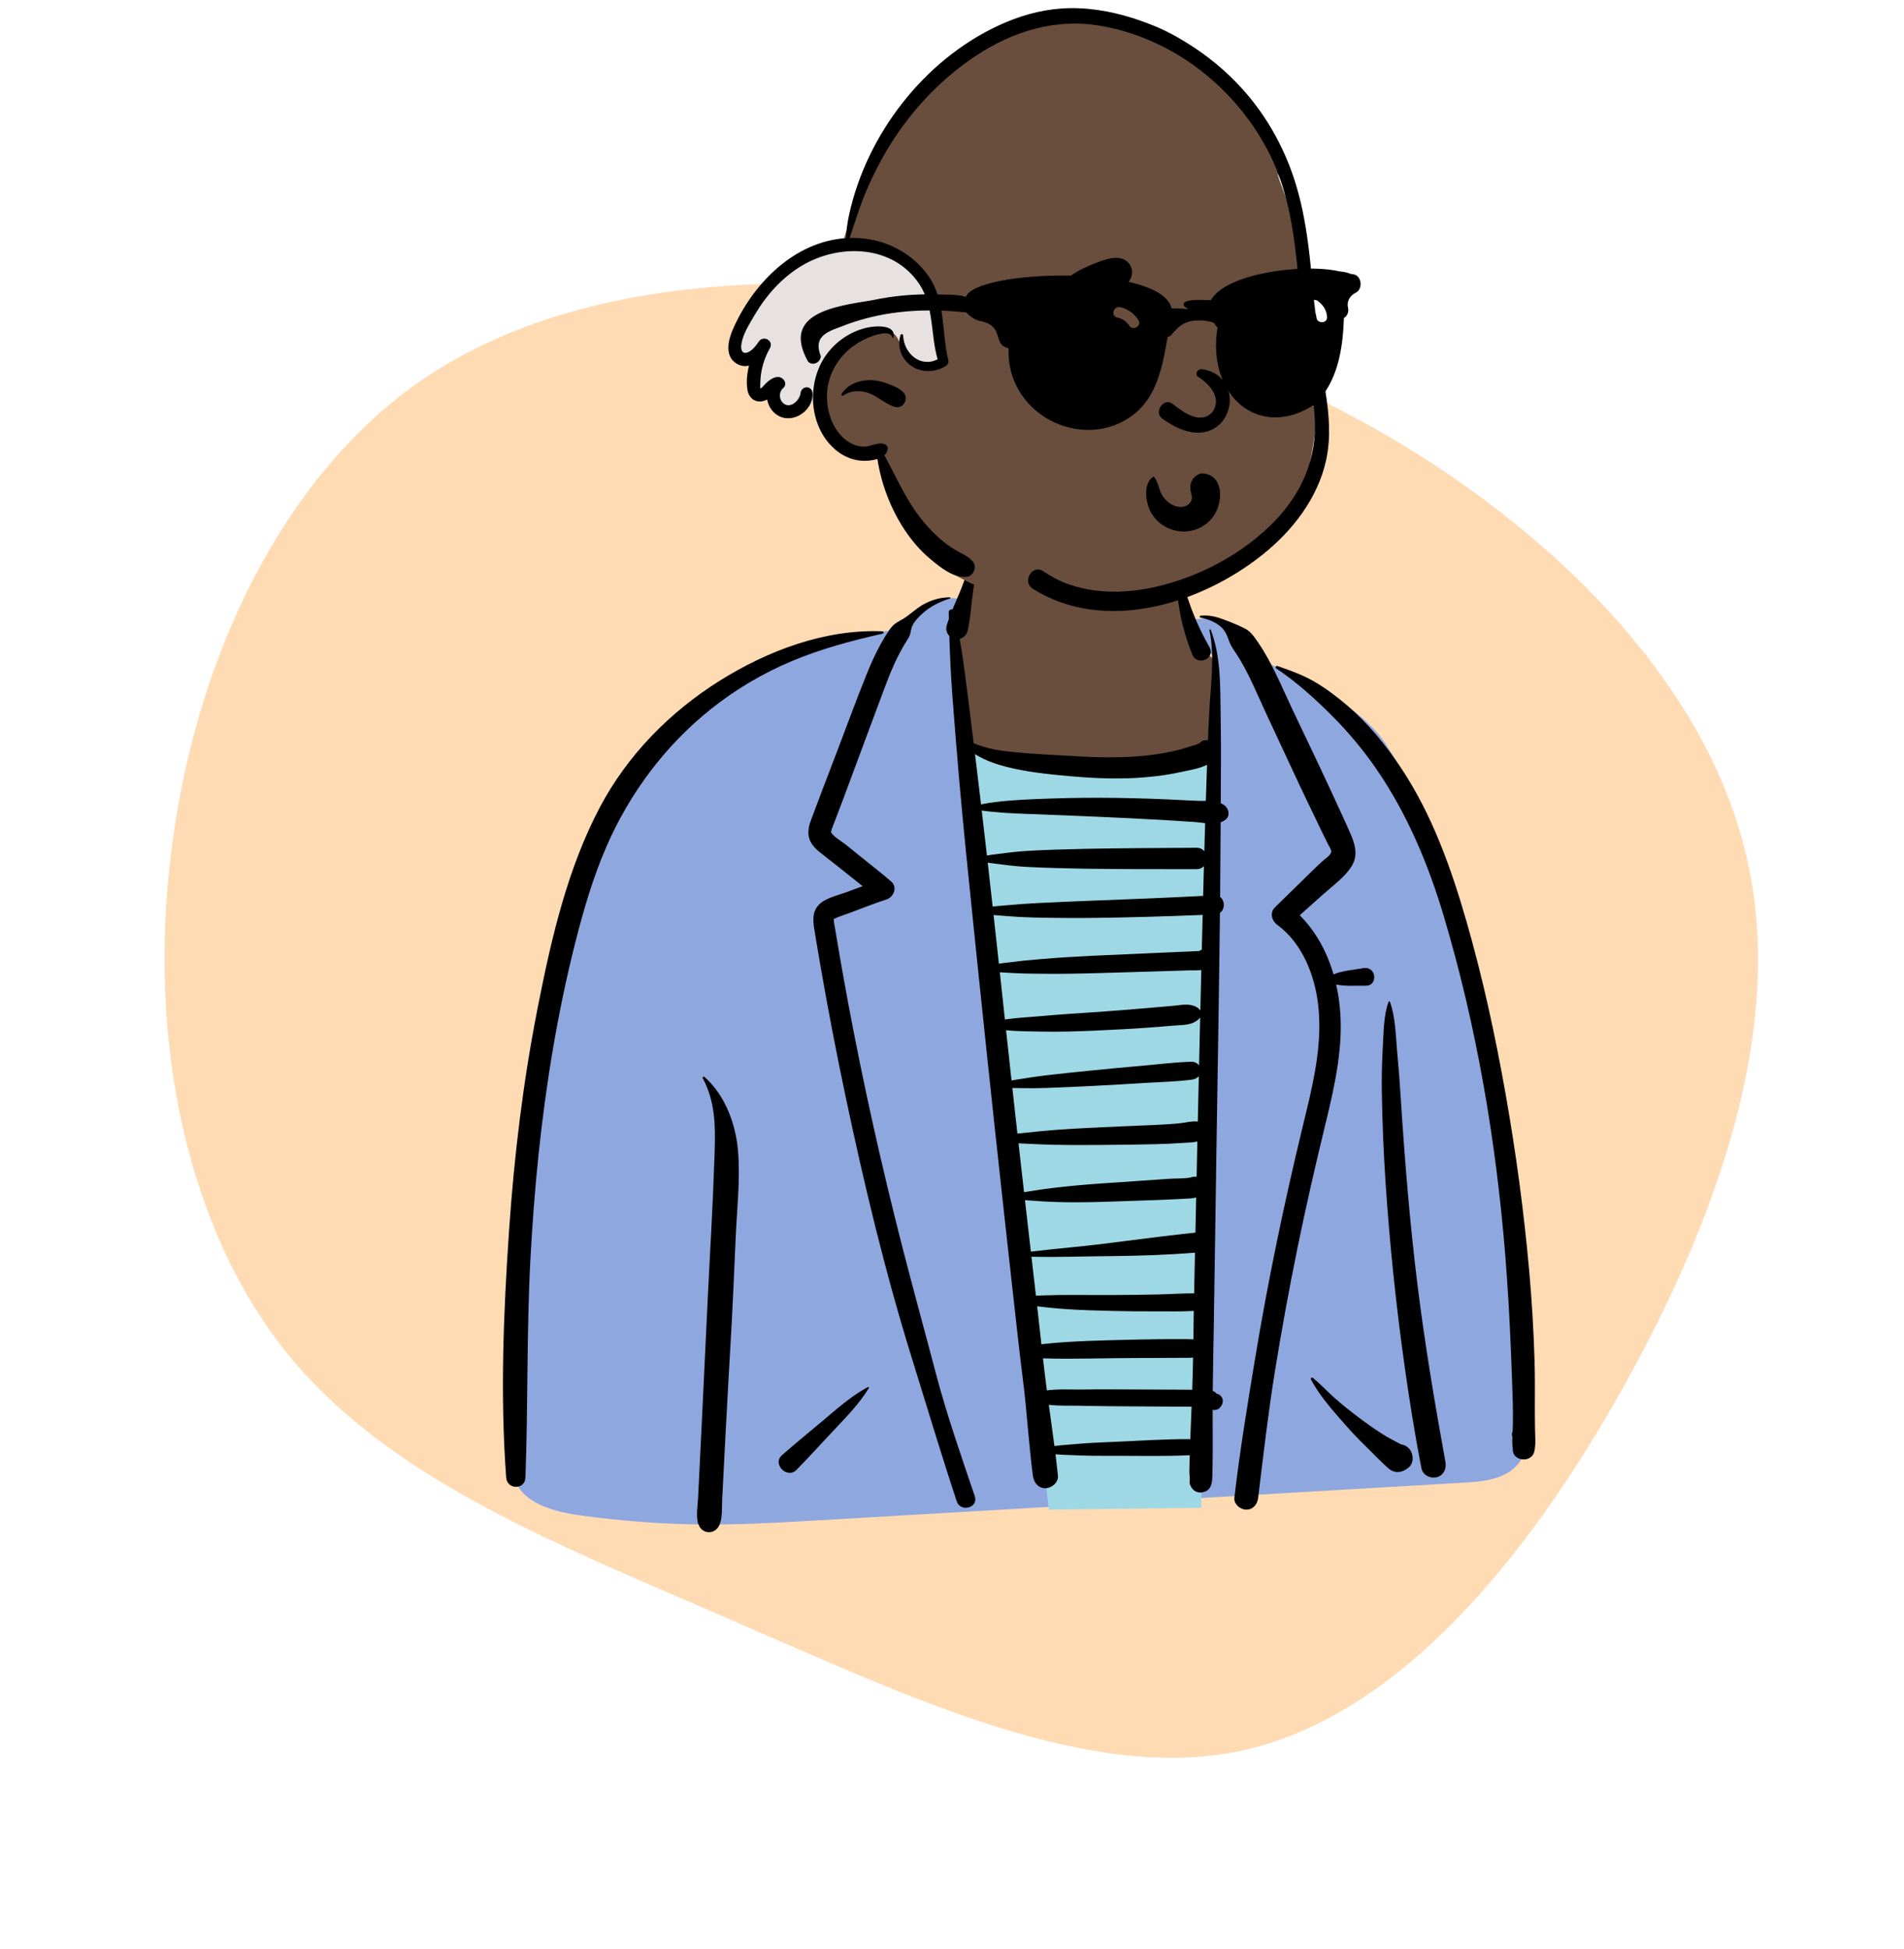 <svg width="634" height="649" viewBox="0 0 634 649" fill="none" xmlns="http://www.w3.org/2000/svg">
<path d="M475.184 153.212C524.952 185.228 570.283 232.462 582.012 287.302C594.058 342.144 572.502 404.592 540.486 461.97C508.468 519.346 465.674 571.018 414.32 582.747C362.966 594.159 302.736 564.995 244.724 539.952C186.713 514.592 130.604 493.352 96.051 451.192C61.815 409.03 49.135 345.63 57.06 283.498C64.668 221.05 92.881 159.869 139.48 127.218C186.396 94.567 251.698 90.446 311.294 97.103C371.208 103.76 425.414 121.195 475.184 153.212Z" fill="#FFDBB4"/>
<path fill-rule="evenodd" clip-rule="evenodd" d="M323.579 193.44L318.114 206.962L321.125 249.821L323.365 250.171C347.028 253.842 363.107 255.696 371.603 255.734L371.866 255.734C380.422 255.734 390.674 253.822 402.622 249.996L403.167 249.821L404.546 217.729H401.293L395.409 203.923L395.414 203.919C395.479 204.029 395.547 204.136 395.617 204.24C398.07 207.872 399.492 204.939 405.255 206.223C412.155 207.761 415.219 214.741 421.294 219.957C424.114 222.379 430.034 223.521 432.867 225.186L435.843 226.936C445.168 232.441 455.885 239.127 461.512 247.838C468.109 258.049 472.656 267.74 476.855 279.1C485.906 303.584 492.188 328.57 496.676 354.265C501.226 380.307 503.96 406.672 506.049 433.017C507.016 445.226 507.836 457.444 508.517 469.672L508.685 472.729C509.042 479.382 508.731 485.892 502.687 489.989C498.357 492.923 492.61 493.37 487.529 493.672L487.253 493.688C449.69 495.893 412.126 498.081 374.563 500.275L318.218 503.572C308.843 504.122 299.468 504.667 290.092 505.21L267.207 506.533C256.422 507.147 245.623 507.678 234.823 507.616C221.235 507.536 207.704 506.532 194.241 504.719L193.054 504.557C184.584 503.387 172.303 500.426 170.781 490.259C170.563 488.8 171.847 487.888 172.925 488.097C172.57 486.443 172.35 484.785 172.139 483.346C171.237 477.194 170.67 471.004 170.39 464.793C169.828 452.366 170.301 439.881 171.543 427.508C173.596 407.039 176.475 386.604 179.449 366.242L180.112 361.718C183.275 340.144 187.042 318.606 192.937 297.591C198.382 278.179 206.876 257.983 218.564 245.708C230.253 233.433 246.917 222.768 264.041 216.235C265.524 215.669 294.987 209.213 296.972 210.153L297.328 209.874C303.202 205.232 311.582 197.079 320.21 199.647L320.23 199.615C320.433 199.24 321.23 196.735 322.331 193.44H323.579Z" fill="#8FA7DF"/>
<path fill-rule="evenodd" clip-rule="evenodd" d="M329.81 175.444C336.946 166.389 344.468 163.511 355.583 164.185C363.121 163.916 370.639 165.874 377.021 170.199C382.869 173.258 388.055 177.468 391.757 182.887C394.923 187.52 392.517 198.969 395.409 203.923C395.381 204.462 395.366 204.953 395.366 205.397C395.366 209.684 398.347 214.468 404.309 219.748L404.545 219.957V251.108C394.523 254.192 382.114 255.734 367.318 255.734C352.744 255.734 337.585 253.285 321.841 248.387L321.125 248.162L318.114 214.307L321.125 204.939L321.124 197.092L322.288 193.582C324.348 187.411 327.502 178.373 329.81 175.444Z" fill="#694D3D"/>
<path fill-rule="evenodd" clip-rule="evenodd" d="M321.125 248.163C338.767 253.304 353.61 255.875 365.654 255.875C377.698 255.875 390.202 253.304 403.166 248.163L400.012 502.05L349.236 502.671L321.125 248.163Z" fill="#9FD8E5"/>
<path fill-rule="evenodd" clip-rule="evenodd" d="M234.01 359.018C233.815 358.651 234.269 358.322 234.57 358.586C241.41 364.593 244.991 374.241 245.742 383.159C246.537 392.615 245.409 402.406 244.978 411.859C244.498 422.388 244.067 432.921 243.482 443.445C242.887 454.122 242.247 464.796 241.698 475.476L240.463 499.5C240.331 502.06 240.616 505.209 239.634 507.598C238.113 511.302 233.593 510.729 232.644 507.633L232.614 507.531L232.527 507.598C231.689 504.808 232.317 501.494 232.459 498.61L233.753 472.362C234.667 453.809 235.482 435.256 236.464 416.707L236.798 410.524C237.257 402.201 237.609 393.898 237.892 385.577L237.984 382.803C238.252 374.449 238.039 366.561 234.01 359.018ZM399.822 205.001C403.633 204.639 406.511 205.904 409.97 207.236C411.477 207.816 412.904 208.486 414.35 209.18C416.16 210.049 417.324 211.584 418.439 213.208L419.035 214.083C423.676 220.889 426.799 228.741 430.322 236.151C434.443 244.819 438.605 253.468 442.638 262.177L444.628 266.468C445.623 268.614 446.615 270.76 447.593 272.914L449.281 276.662C450.978 280.463 452.498 284.485 450.081 288.406C447.832 292.053 443.847 294.875 440.691 297.694C438.058 300.046 435.425 302.398 432.791 304.75C438.236 310.207 441.891 317.077 444.039 324.446C447.092 323.173 450.818 322.929 453.974 322.378C458.392 321.607 458.933 328.301 454.764 328.22C451.684 328.159 448.071 328.474 444.912 327.825C445.461 330.246 445.86 332.704 446.113 335.169C447.441 348.086 444.54 361.079 441.515 373.578L441.266 374.604C437.98 388.132 434.865 401.695 432.078 415.335C429.285 429.004 426.773 442.731 424.543 456.503C422.273 470.521 420.666 484.617 418.94 498.709C418.679 500.842 417.338 502.67 414.983 502.67C413.021 502.67 410.779 500.838 411.025 498.709C412.806 483.363 415.333 468.097 417.843 452.856C422.166 426.608 427.607 400.588 433.866 374.74L434.96 370.238C437.776 358.564 440.331 346.534 438.918 334.492C437.768 324.686 433.671 314.231 425.575 308.14L425.328 307.957C423.437 306.569 422.709 303.914 424.572 302.086C425.757 300.923 426.944 299.761 428.132 298.6L435.259 291.635L436.696 290.229C437.894 289.058 439.098 287.894 440.338 286.767C441.088 286.084 443.123 284.783 443.271 283.661C443.368 282.929 442.502 281.643 442.15 280.968L440.542 277.718C439.628 275.865 438.743 273.999 437.851 272.135C436.003 268.274 434.127 264.425 432.319 260.545L421.456 237.248C418.391 230.676 415.661 223.737 411.654 217.661L410.864 216.476C410.205 215.479 409.622 214.519 409.205 213.299C408.805 212.126 408.302 210.837 407.561 209.836C405.826 207.486 402.509 206.153 399.733 205.66C399.332 205.589 399.478 205.034 399.822 205.001ZM316.269 198.882C316.511 198.882 316.547 199.227 316.325 199.294C312.976 200.302 309.777 201.928 307.166 204.275C305.918 205.398 304.66 206.672 303.889 208.184C303.594 208.763 303.431 209.374 303.311 210.008L303.273 210.22C303.074 211.364 302.789 212.002 302.208 212.918L302.108 213.074C298.791 218.201 296.466 223.896 294.34 229.598L289.711 242.031L285.084 254.466C283.594 258.472 282.102 262.479 280.611 266.486C279.788 268.698 278.941 270.901 278.094 273.104C277.728 274.058 277.334 275.005 276.999 275.971C276.953 276.103 276.806 276.899 276.697 277.092L276.734 277.157C277.667 278.728 280.156 280.041 281.566 281.182L286.423 285.112C289.887 287.915 293.439 290.639 296.798 293.567C298.908 295.405 297.595 298.697 295.242 299.465C291.299 300.75 287.435 302.289 283.551 303.744C281.982 304.331 280.348 304.843 278.797 305.49L277.853 305.899C277.485 306.065 277.662 306.063 277.677 306.744C277.691 307.458 277.894 308.203 278.01 308.905C279.318 316.822 280.705 324.726 282.169 332.616C287.347 360.517 293.533 388.214 300.588 415.699C304.152 429.578 307.974 443.389 311.615 457.249C315.248 471.071 320.028 484.695 324.592 498.232C325.88 502.049 319.832 503.693 318.576 499.892C313.315 483.97 308.503 467.91 303.534 451.898C294.705 423.448 287.747 394.379 281.594 365.241C278.544 350.799 275.755 336.302 273.228 321.76C272.75 319.007 272.281 316.252 271.821 313.495L271.152 309.441C270.693 306.551 270.431 303.541 272.676 301.254C274.867 299.021 278.629 298.23 281.513 297.183L281.723 297.106C283.558 296.421 285.406 295.761 287.247 295.08C284.535 292.943 281.856 290.759 279.151 288.623C276.968 286.9 274.751 285.212 272.6 283.45C270.826 281.996 269.38 280.13 269.195 277.765C269.006 275.349 270.041 273.107 270.875 270.891L270.955 270.677C271.775 268.465 272.596 266.253 273.439 264.049L278.651 250.406C281.964 241.736 285.137 232.996 288.621 224.394C289.999 220.99 291.501 217.639 293.276 214.421C294.132 212.869 295.05 211.351 296.048 209.886C297.165 208.244 298.18 207.443 299.911 206.537C302.68 205.088 304.854 202.659 307.634 201.165C310.363 199.699 313.171 198.916 316.269 198.882ZM325.258 183.415C325.364 183.233 325.645 183.314 325.648 183.521C325.721 187.83 324.698 192.233 324.069 196.493C323.436 200.769 323.234 205.282 322.319 209.512C322.3 209.709 322.262 209.903 322.208 210.094L322.165 210.239C321.779 211.424 320.775 212.428 319.544 212.742C319.931 214.89 320.296 217.041 320.603 219.204C321.13 222.921 321.611 226.645 322.084 230.369L322.65 234.838C323.185 239.05 323.705 243.264 324.219 247.479C325.526 248.026 326.861 248.477 328.227 248.869C331.374 249.77 334.597 250.136 337.845 250.455C344.458 251.104 351.122 251.405 357.759 251.774L359.18 251.854C366.642 252.282 374.144 252.358 381.586 251.592C385.277 251.212 388.938 250.574 392.537 249.671C394.366 249.212 396.143 248.526 397.968 248.077C398.573 247.928 399.114 247.585 399.721 247.218C399.99 246.877 400.368 246.619 400.86 246.52L400.994 246.497L401.126 246.477L401.171 246.457L401.168 246.471C401.541 246.421 401.896 246.421 402.23 246.467C402.364 243.181 402.508 239.895 402.689 236.61C403.174 227.787 404.515 218.583 402.725 209.837C402.665 209.543 403.065 209.439 403.169 209.714C406.681 218.973 406.286 229.098 406.463 238.843C406.636 248.372 406.531 257.909 406.484 267.441C407.166 267.732 407.775 268.125 408.257 268.678C409.219 269.782 409.496 271.702 408.257 272.768C407.707 273.24 407.099 273.568 406.454 273.796C406.42 282.077 406.361 290.358 406.278 298.64C407.852 299.856 407.999 302.744 406.219 303.945C405.923 330.763 405.436 357.581 405.032 384.395L404.186 440.651C404.073 448.147 403.887 455.642 403.82 463.136L403.873 463.157L404.06 463.244C404.375 463.392 404.844 463.632 404.942 463.877C404.967 463.941 404.974 463.985 404.971 464.018C405.487 464.091 405.999 464.335 406.441 464.755C407.534 465.794 407.312 467.36 406.441 468.418L406.209 468.701C405.666 469.36 404.635 469.614 403.794 469.48C403.802 474.158 403.832 478.836 403.817 483.514C403.813 484.942 403.791 486.371 403.766 487.8L403.708 491.226C403.668 493.18 403.495 495.665 401.495 496.543C399.238 497.534 397.214 496.722 396.3 494.428C396.052 493.807 396.106 493.228 396.196 492.613C396.168 491.69 396.023 490.62 396.041 489.764L396.116 486.192C396.127 485.642 396.15 485.091 396.165 484.541L396.1 484.547C388.08 484.937 380.004 484.747 371.971 484.742L368.398 484.747C365.418 484.75 362.43 484.734 359.454 484.62L358.338 484.572C356.109 484.468 353.766 484.434 351.455 484.235C351.75 486.608 352.025 488.983 352.27 491.361C352.502 493.615 350.177 495.531 348.103 495.531C345.64 495.531 344.232 493.593 343.937 491.361C342.545 480.83 341.975 470.201 340.646 459.663C339.455 450.225 338.422 440.765 337.372 431.309L337.021 428.157C333.18 393.745 329.45 359.319 325.883 324.877L324.221 308.777C322.544 292.549 320.856 276.32 319.433 260.068C318.619 250.776 317.869 241.483 317.164 232.182C316.646 225.35 316.321 218.555 316.109 211.735C315.274 210.876 314.856 209.62 315.226 208.324C315.442 207.568 315.693 206.815 315.959 206.064C315.942 205.326 315.925 204.588 315.91 203.849C315.897 203.15 316.606 202.79 317.174 202.906C318.206 200.406 319.342 197.927 320.291 195.451C321.825 191.442 323.09 187.123 325.258 183.415ZM239.543 226.735C255.587 216.672 274.685 209.431 293.814 210.21C294.249 210.228 294.371 210.892 293.919 210.992C283.716 213.272 273.401 216.049 263.742 220.091C254.054 224.145 244.843 229.603 236.638 236.163C221.501 248.266 209.736 264.008 201.989 281.753C197.451 292.148 194.27 303.122 191.492 314.1C188.553 325.719 186.131 337.462 184.117 349.277C180.139 372.613 177.823 396.207 176.59 419.841C175.337 443.883 175.853 467.942 174.959 491.987C174.805 496.153 168.855 496.072 168.552 491.987C166.526 464.649 167.649 436.875 169.523 409.556C171.207 384.998 174.15 360.491 178.888 336.328L179.3 334.233C183.73 311.878 189.072 288.981 199.78 268.735C208.922 251.45 223.035 237.09 239.543 226.735ZM462.342 333.58C462.426 333.34 462.742 333.343 462.826 333.58C464.655 338.704 464.721 344.486 465.207 349.887L465.245 350.302C465.712 355.229 466.063 360.162 466.389 365.098L466.51 366.95C467.821 387.09 469.458 407.207 471.926 427.241C474.385 447.199 477.71 467.018 481.305 486.798C481.706 489.001 480.731 491.244 478.423 491.878C476.389 492.438 473.778 491.184 473.348 488.994C471.116 477.641 469.311 466.272 467.7 454.821C464.866 434.655 462.75 414.397 461.39 394.079C460.708 383.874 460.287 373.673 460.12 363.446C460.043 358.701 460.166 353.945 460.419 349.205L460.479 348.111C460.758 343.266 460.729 338.2 462.342 333.58ZM288.973 461.858C289.188 461.742 289.453 461.981 289.317 462.203C286.211 467.256 282.008 471.613 277.946 475.907C273.699 480.396 269.558 485.02 265.225 489.421C262.095 492.6 257.059 487.472 260.363 484.555C265.008 480.454 269.863 476.558 274.591 472.549L276.658 470.795C280.535 467.517 284.526 464.269 288.973 461.858ZM436.53 459.328C436.298 458.886 436.828 458.527 437.188 458.82C439.694 460.859 441.94 463.292 444.36 465.444C446.756 467.576 449.242 469.565 451.796 471.504C454.36 473.451 456.98 475.321 459.671 477.09C461.903 478.557 464.203 479.733 466.541 480.951C467.623 481.09 468.626 481.622 469.428 482.63C470.696 484.224 470.831 487.23 469.072 488.614L468.756 488.862C466.703 490.477 464.265 490.674 462.244 488.862C459.987 486.84 457.854 484.614 455.686 482.476L455.035 481.838C452.706 479.572 450.434 477.233 448.291 474.789L446.352 472.581C442.754 468.475 439.009 464.049 436.53 459.328ZM424.987 222.598C424.57 222.321 424.827 221.577 425.342 221.755L426.286 222.081C430.229 223.453 434.287 224.974 437.867 227.085C441.715 229.354 445.267 232.057 448.661 234.956C455.686 240.958 461.663 248.338 466.742 256.031C476.933 271.467 483.236 289.146 488.324 306.834C493.75 325.694 497.928 344.961 501.339 364.281C504.804 383.916 507.478 403.729 509.235 423.591C510.101 433.375 510.682 443.165 510.974 452.983C511.125 458.034 511.12 463.081 511.078 468.134C511.067 469.433 511.076 470.732 511.091 472.031L511.14 475.927C511.166 478.391 511.461 480.98 510.876 483.387C509.934 487.261 503.534 486.539 503.744 482.579C503.551 481.261 503.543 479.899 503.593 478.535C503.563 478.359 503.53 478.18 503.493 477.997C503.388 477.474 503.478 476.989 503.683 476.572C503.716 475.918 503.746 475.267 503.757 474.628C503.799 472.027 503.796 469.436 503.724 466.835C503.573 461.352 503.355 455.868 503.135 450.387C502.695 439.434 502.083 428.477 501.196 417.551C498.109 379.52 491.592 341.272 480.644 304.684C475.559 287.693 468.55 271.014 458.497 256.332C454.035 249.814 449 243.793 443.419 238.206C437.802 232.583 431.613 226.989 424.987 222.598ZM349.236 467.762L349.994 473.254C350.374 476 350.749 478.747 351.106 481.497C353.527 481.165 356.004 481.026 358.338 480.819C362.423 480.457 366.536 480.281 370.633 480.112C379.105 479.762 387.619 479.156 396.1 479.198C396.187 479.199 396.269 479.204 396.352 479.211L396.772 468.375L390.814 468.366C385.765 468.358 380.718 468.315 375.669 468.271C371.123 468.232 366.574 468.226 362.028 468.131L360.08 468.085C356.633 467.992 352.826 468.184 349.236 467.762ZM397.272 452.033C397.029 452.062 396.782 452.086 396.519 452.097C395.339 452.147 394.149 452.112 392.968 452.122C390.453 452.144 387.939 452.161 385.424 452.16C380.394 452.16 375.365 452.19 370.336 452.251C365.159 452.314 359.986 452.404 354.808 452.414C352.3 452.418 349.799 452.352 347.291 452.282C347.697 455.848 348.121 459.412 348.589 462.968C352.483 462.441 356.671 462.706 360.477 462.67L360.971 462.664C366.166 462.575 371.365 462.64 376.561 462.647C381.906 462.653 387.25 462.67 392.596 462.714L396.987 462.75L396.995 462.529C397.124 459.034 397.207 455.534 397.272 452.033ZM345.36 434.971C345.846 439.181 346.303 443.398 346.769 447.613C347.079 447.566 347.392 447.524 347.712 447.491C350.224 447.228 352.731 447.003 355.252 446.846C360.277 446.535 365.302 446.37 370.336 446.235C375.512 446.096 380.689 445.99 385.867 445.916C388.383 445.881 390.896 445.885 393.412 445.902C394.592 445.91 395.784 445.873 396.962 445.952C397.103 445.962 397.237 445.976 397.37 445.992L397.459 439.662C397.474 438.607 397.49 437.553 397.507 436.498C393.619 436.738 389.666 436.647 385.781 436.648L384.885 436.65C380.004 436.672 375.12 436.605 370.239 436.504C365.204 436.399 360.179 436.234 355.152 435.911C353.116 435.781 351.094 435.607 349.069 435.384L348.056 435.268C347.174 435.164 346.267 435.08 345.36 434.971ZM397.908 417.109C388.544 417.853 379.23 418.164 369.842 418.256L368.433 418.268C360.136 418.331 351.771 418.674 343.455 418.454C343.952 422.768 344.448 427.083 344.948 431.397C346.139 431.341 347.335 431.341 348.499 431.299C350.867 431.213 353.227 431.192 355.596 431.186C360.477 431.175 365.358 431.218 370.239 431.208C375.27 431.197 380.299 431.112 385.329 431.017C389.407 430.941 393.528 430.634 397.617 430.645L397.908 417.109ZM398.304 398.702C397.219 399.063 395.938 399.086 394.534 399.15L390.909 399.331C389.229 399.414 387.548 399.491 385.867 399.553C380.265 399.758 374.664 399.949 369.061 400.128C363.32 400.31 357.551 400.416 351.809 400.235C348.996 400.146 346.207 399.999 343.403 399.764C342.709 399.706 342.003 399.668 341.295 399.618C341.947 405.334 342.603 411.05 343.26 416.765C351.537 415.749 359.877 415.116 368.143 414.064L375.618 413.109C383.089 412.155 390.554 411.219 398.052 410.429L398.304 398.702ZM398.703 380.092C397.111 380.485 395.296 380.466 393.768 380.562L393.484 380.582C390.588 380.802 387.683 380.912 384.78 380.983C379.089 381.124 373.395 381.194 367.702 381.229L364.279 381.25C359.716 381.277 355.155 381.288 350.591 381.182C347.663 381.114 344.741 380.97 341.816 380.824C340.939 380.779 340.043 380.75 339.144 380.705C339.756 386.117 340.374 391.528 340.99 396.939C341.951 396.786 342.917 396.67 343.838 396.514C346.196 396.116 348.549 395.797 350.924 395.512C356.068 394.896 361.239 394.452 366.407 394.077C371.713 393.692 377.023 393.367 382.329 392.994L386.088 392.729C387.34 392.642 388.593 392.558 389.847 392.481C391.987 392.35 394.475 392.498 396.598 392.032C397.173 391.792 397.811 391.737 398.451 391.874L398.703 380.092ZM399.185 358.308C398.634 359.008 397.811 359.375 396.83 359.502C391.721 360.166 386.48 360.272 381.327 360.585L380.419 360.642C375.098 360.993 369.775 361.269 364.45 361.552C358.981 361.842 353.512 362.079 348.038 362.27C345.714 362.351 343.378 362.36 341.051 362.331L340.054 362.316C339.098 362.3 338.097 362.302 337.094 362.269C337.649 367.33 338.21 372.39 338.778 377.449C339.801 377.338 340.824 377.253 341.816 377.148C344.74 376.838 347.66 376.532 350.591 376.301C356.144 375.863 361.701 375.6 367.264 375.324C372.956 375.042 378.651 374.855 384.344 374.589C387.104 374.459 389.864 374.299 392.616 374.045C394.544 373.867 396.835 373.21 398.848 373.452C398.958 368.404 399.072 363.356 399.185 358.308ZM399.634 338.794C399.547 338.929 399.445 339.06 399.321 339.181C397.072 341.406 394.299 341.234 391.318 341.468L391.135 341.482C388.214 341.728 385.291 341.962 382.366 342.173C376.519 342.596 370.661 342.891 364.806 343.154C358.814 343.424 352.783 343.61 346.785 343.487C342.944 343.408 338.921 343.422 335.003 343.048C335.605 348.621 336.21 354.194 336.82 359.767C337.921 359.559 339.03 359.399 340.08 359.234C342.727 358.817 345.376 358.399 348.038 358.092C353.357 357.479 358.677 356.906 364.007 356.389C368.564 355.946 373.12 355.497 377.681 355.093L380.419 354.857C385.86 354.398 391.371 353.643 396.83 353.531C397.73 353.513 398.748 354.003 399.263 354.776C399.384 349.449 399.509 344.121 399.634 338.794ZM400.012 322.997C398.622 323.166 397.125 323.07 395.842 323.112C392.6 323.218 389.357 323.316 386.114 323.412L366.656 323.987C360.032 324.182 353.384 324.329 346.756 324.235C343.841 324.194 340.913 324.189 337.999 324.03L337.028 323.971C335.828 323.891 334.356 323.88 332.919 323.734L334.616 339.464C338.515 338.901 342.533 338.69 346.398 338.359L347.224 338.286C352.926 337.767 358.655 337.423 364.366 337.036C370.225 336.639 376.076 336.157 381.927 335.664C384.851 335.418 387.775 335.172 390.698 334.903L391.059 334.868C393.819 334.579 396.415 333.965 398.859 335.594C399.217 335.832 399.497 336.15 399.689 336.507C399.796 332.004 399.9 327.5 400.012 322.997ZM400.465 304.639C388.615 305.116 376.763 305.478 364.904 305.637C358.229 305.727 351.563 305.664 344.888 305.524C341.994 305.463 339.076 305.325 336.184 305.103L335.101 305.016C333.726 304.9 332.282 304.816 330.843 304.677C331.438 310.086 332.027 315.495 332.613 320.905C334.027 320.642 335.506 320.521 336.746 320.362L337.028 320.325C340.108 319.901 343.218 319.653 346.314 319.381C352.342 318.849 358.401 318.507 364.445 318.216C370.635 317.917 376.828 317.665 383.018 317.389L389.209 317.112C390.241 317.066 391.273 317.021 392.305 316.978C393.779 316.916 395.253 316.856 396.727 316.795C397.454 316.765 398.21 316.666 398.938 316.704L399.146 316.676C399.241 316.664 399.325 316.654 399.403 316.646C399.601 316.495 399.814 316.37 400.04 316.275L400.177 316.221L400.465 304.639ZM328.9 287.241C329.451 292.11 329.995 296.98 330.532 301.851C332.222 301.658 333.932 301.551 335.546 301.405C338.8 301.114 342.069 300.858 345.333 300.708L351.856 300.404C356.205 300.203 360.553 300.009 364.904 299.85C376.814 299.415 388.723 298.916 400.625 298.308C400.709 295.005 400.796 291.701 400.884 288.398C400.313 289.01 399.487 289.413 398.403 289.411C385.907 289.377 373.402 289.449 360.908 289.244C354.654 289.141 348.407 288.989 342.16 288.668C339.104 288.511 336.03 288.191 332.997 287.77C331.703 287.591 330.288 287.463 328.9 287.241ZM326.9 269.891C327.488 274.879 328.064 279.868 328.631 284.858C330.183 284.581 331.786 284.433 333.234 284.236C336.344 283.813 339.474 283.475 342.607 283.298C348.703 282.953 354.803 282.779 360.908 282.65C373.401 282.384 385.907 282.386 398.403 282.287C399.577 282.278 400.448 282.743 401.02 283.437C401.107 280.322 401.199 277.207 401.293 274.092C400.086 273.965 398.889 273.784 397.782 273.707C394.379 273.469 390.974 273.252 387.568 273.056C380.461 272.648 373.346 272.3 366.234 271.99C359.12 271.68 352.003 271.378 344.887 271.114L341.774 271C336.825 270.816 331.792 270.583 326.9 269.891ZM324.663 251.107C325.274 256.159 325.876 261.211 326.477 266.264L326.66 267.828C332.612 266.67 338.884 266.331 344.887 266.075C352.004 265.772 359.11 265.616 366.234 265.638C373.351 265.659 380.457 265.828 387.568 266.122C391.121 266.269 394.674 266.439 398.225 266.632C399.202 266.685 400.347 266.656 401.525 266.673C401.551 265.879 401.572 265.085 401.6 264.292C401.708 261.076 401.814 257.86 401.924 254.644C399.522 255.879 396.399 256.377 393.985 256.903L393.71 256.964C389.724 257.86 385.655 258.44 381.586 258.795C373.597 259.493 365.524 259.232 357.543 258.557L356.145 258.437C349.135 257.829 341.869 257.058 335.074 255.322C331.838 254.495 328.492 253.338 325.591 251.661C325.29 251.487 324.978 251.302 324.663 251.107ZM392.15 191.079C392.22 190.806 392.628 190.744 392.763 190.999C393.707 192.793 394.058 194.947 394.713 196.87C395.418 198.937 396.076 201.02 396.854 203.062C398.48 207.328 400.397 211.428 402.684 215.381C404.948 219.294 398.608 222.088 396.942 217.803C395.222 213.382 393.808 208.81 392.953 204.138C392.535 201.859 392.163 199.548 392.042 197.232C391.938 195.242 391.659 193.02 392.15 191.079Z" fill="black"/>
<path fill-rule="evenodd" clip-rule="evenodd" d="M429.234 63.542C413.552 22.164 385.285 -8.132 337.63 10.897C336.263 9.963 334.479 9.713 332.77 10.806C306.81 27.154 288.116 53.364 280.015 82.92C275.085 83.86 270.294 85.499 266.015 88.189C256.715 94.033 250.458 103.333 244.593 112.39C242.83 115.113 244.463 119.621 247.777 120.239C249.217 120.508 250.644 120.668 252.063 120.71C251.717 121.968 251.262 123.183 250.683 124.298C248.587 128.332 252.548 132.615 256.259 131.512C256.671 131.731 257.103 131.91 257.55 132.045C257.6 134.331 258.771 137.39 261.089 137.852C264.837 138.658 269.817 135.781 268.933 131.577C270.065 131.777 271.193 131.802 272.293 131.664C272.416 133.853 272.377 136.137 272.679 138.157C273.664 147.674 283.145 154.066 292.186 151.171C292.741 154.137 293.392 158.303 296.304 159.912C299.708 169.491 305.587 180.422 315.216 184.787C314.359 186.99 314.824 189.669 317.405 191.143C335.03 201.221 356.185 204.631 376.111 200.885C384.075 200.409 391.834 198.604 399.281 194.759C404.712 191.955 409.705 188.394 414.579 184.724C419.455 181.051 424.669 177.476 428.561 172.708C432.788 167.53 434.756 161.437 436.033 154.953C441.885 125.519 439.864 96.619 429.234 68.58C416.075 33.873 442.388 98.251 429.234 63.542Z" fill="#694D3D"/>
<path fill-rule="evenodd" clip-rule="evenodd" d="M265.969 86.496C280.606 77.836 299.274 80.078 308.068 93.492C309.586 95.807 310.634 98.355 311.375 101.304L311.494 101.794L311.613 102.31C311.997 104.015 312.248 105.619 312.589 108.347L312.967 111.442L313.075 112.286C313.441 115.087 313.762 116.857 314.263 118.661L314.362 119.011L314.941 121.009L312.757 121.818C308.574 123.333 307.698 123.469 305.284 122.203C303.398 121.215 302.414 119.884 301.105 117.188L300.915 116.793L300.498 115.914L300.271 115.45C299.418 113.742 298.734 111.92 297.769 111.258C296.458 110.359 292.325 110.002 289.451 110.356L289.302 110.375L289.178 110.401L288.965 110.449C284.132 111.595 279.727 115.508 276.821 119.643C274.482 122.972 273.137 127.166 272.972 131.525L272.963 131.815L272.906 134.04L268.221 133.94L268.267 133.074L268.197 133.228C266.721 136.349 263.012 138.427 259.91 136.361L259.799 136.286L259.686 136.205C257.067 134.271 256.752 130.357 258.902 127.979L259.001 127.872L259.098 127.774L259.078 127.765L259.056 127.757L259.042 127.756C258.309 127.891 257.666 128.267 256.796 129.069L256.572 129.279L256.122 129.767L255.657 130.265L255.457 130.471C255.33 130.6 255.213 130.714 255.103 130.814C254.954 130.95 254.816 131.064 254.666 131.168C254.528 131.264 254.385 131.348 254.212 131.424C253.785 131.61 253.329 131.698 252.745 131.554C251.944 131.357 251.493 130.871 251.22 130.299C251.113 130.077 251.053 129.872 251.01 129.657C250.965 129.431 250.943 129.201 250.931 128.936C250.923 128.762 250.921 128.572 250.922 128.365L250.928 128.041L250.939 127.689L250.95 127.408L251.003 126.365C251.193 122.942 252.09 119.58 253.626 116.406L253.782 116.09L253.84 115.975L253.679 116.191C252.632 117.575 251.62 118.535 250.358 119.168L250.184 119.253L250.015 119.33C248.263 120.102 246.499 119.802 245.434 118.372C244.696 117.382 244.479 116.079 244.63 114.709C244.923 112.05 245.972 109.616 248.024 106.064L248.312 105.57L249.439 103.653C253.781 96.324 259.362 90.404 265.969 86.496Z" fill="#E8E1E1"/>
<path fill-rule="evenodd" clip-rule="evenodd" d="M353.422 2.833C361.447 2.265 369.619 3.622 377.261 6.049C389.451 9.919 400.645 16.748 409.842 25.638C419.32 34.801 426.33 46.097 430.593 58.574C435.733 73.621 436.503 89.687 437.95 105.395C438.68 113.331 439.885 121.145 441.137 129.005L441.335 130.246C442.558 137.903 443.246 145.647 441.556 153.292C438.747 165.998 430.326 176.784 420.331 184.754C399.797 201.126 367.831 211.107 343.923 196.042C340.225 193.711 343.729 187.75 347.34 190.179C349.882 191.889 352.574 193.388 355.461 194.423C367.523 198.747 380.771 197.206 392.693 193.185C404.441 189.222 415.714 182.525 424.383 173.589C433.489 164.204 438.535 152.61 437.806 139.418C437.371 131.57 435.588 123.866 434.598 116.081C433.722 109.186 433.196 102.253 432.591 95.331L432.369 92.84C431.084 78.736 429.239 64.244 422.841 51.441C417.459 40.669 409.577 31.087 400.101 23.686C390.18 15.938 378.33 10.52 365.896 8.498C351.275 6.122 337.279 10.444 325.082 18.489C314.265 25.624 304.965 35.158 297.835 45.977C294.377 51.223 291.431 56.825 288.887 62.57C286.49 67.983 284.837 73.656 282.909 79.235C284.495 79.188 286.108 79.249 287.746 79.431C296.145 80.364 303.971 84.73 308.953 91.614C315.041 100.026 313.396 110.352 315.774 119.919C315.958 120.662 315.645 121.389 315.011 121.8C311.405 124.137 306.579 124.215 303.09 121.583C300.061 119.299 298.639 115.169 299.865 111.561C300.025 111.091 300.708 111.174 300.727 111.678C300.958 117.819 306.638 122.547 312.206 119.625C309.817 111.376 311.074 102.162 306.189 94.711C297.543 81.523 279.652 80.978 267.085 88.412C260.471 92.324 255.236 98.207 251.338 104.786L250.215 106.696C248.721 109.248 247.139 112.135 246.829 114.946C246.65 116.568 247.247 118.092 249.102 117.275C250.603 116.614 251.765 115.072 252.656 113.746C254.177 111.486 257.67 113.439 256.415 115.846L256.372 115.925C254.544 119.172 253.419 122.751 253.212 126.48L253.16 127.512C253.125 128.265 253.101 129.335 253.259 129.374C253.45 129.421 254.772 127.889 254.992 127.677C256.053 126.656 257.146 125.82 258.623 125.548C260.564 125.191 262.522 127.6 260.837 129.18L260.767 129.243C259.263 130.554 259.33 133.169 260.991 134.395C263.336 136.126 266.222 133.301 266.563 130.975L266.574 130.89C266.875 128.377 270.355 128.288 270.544 130.89C270.954 136.536 264.252 141.268 259.152 138.42C257.136 137.294 255.854 135.233 255.452 133.023C254.808 133.364 254.114 133.601 253.38 133.666C250.99 133.879 249.291 132.193 248.904 129.931C248.454 127.296 248.721 124.474 249.413 121.737C248.115 122.051 246.75 121.931 245.377 121.137C241.225 118.734 242.418 113.389 243.985 109.78C250.678 94.377 264.544 80.401 281.723 79.291C281.817 76.574 282.184 74.005 282.785 71.284C288.661 44.666 307.696 20.019 332.476 8.5C339.098 5.421 346.121 3.351 353.422 2.833ZM288.436 109.159L288.671 109.105C291.349 108.527 298.394 107.847 297.545 112.366C297.505 112.578 297.197 112.552 297.142 112.366C296.31 109.525 290.66 111.797 289.01 112.481C286.736 113.423 284.493 114.813 282.636 116.43C278.57 119.968 275.845 124.956 275.431 130.372C275.02 135.745 276.574 141.549 280.438 145.436C282.333 147.341 284.751 148.634 287.467 148.729C289.908 148.814 292.604 146.909 294.856 148.025C295.3 148.245 295.651 148.849 295.611 149.346C295.536 150.287 295.116 151.019 294.491 151.588C298.261 158.478 301.346 165.771 306.155 172.037C308.569 175.181 311.303 178.092 314.4 180.57C315.871 181.748 317.472 182.782 319.122 183.691C321.055 184.757 322.729 185.424 324.109 187.23C325.285 188.77 324.108 191.748 322.168 192.014C317.6 192.638 313.161 188.934 309.807 186.159C306.456 183.386 303.56 179.966 301.167 176.337C296.571 169.369 293.428 161.149 292.171 152.832C290.711 153.296 289.068 153.438 287.832 153.441C284.544 153.448 281.403 152.262 278.819 150.257C269.358 142.917 268.306 127.849 274.983 118.346C278.178 113.799 283.033 110.439 288.436 109.159ZM288.495 126.636C290.689 126.443 292.881 126.79 294.943 127.54L295.793 127.849C297.589 128.508 299.5 129.282 300.797 130.632C302.778 132.696 300.806 136.271 297.983 135.48C294.863 134.606 292.326 131.97 289.207 130.864C286.418 129.876 283.26 130.016 280.785 131.718C280.458 131.943 280.028 131.499 280.242 131.173C282.135 128.282 285.124 126.932 288.495 126.636Z" fill="black"/>
<path fill-rule="evenodd" clip-rule="evenodd" d="M397.043 159.778C397.729 158.585 399.306 157.481 400.75 157.65C407.217 158.409 407.206 166.257 404.709 170.838C402.495 174.901 397.912 177.285 393.326 176.937C388.507 176.571 384.402 173.736 382.595 169.224C381.4 166.24 380.848 160.731 384.027 158.726C384.086 158.689 384.183 158.698 384.23 158.752C385.754 160.527 385.814 163.191 387.148 165.166C388.389 167.003 390.317 168.521 392.575 168.755C394.262 168.93 395.968 168.321 396.628 166.806C396.985 165.986 396.944 165.541 396.81 164.977L396.688 164.487C396.266 162.769 396.076 161.462 397.043 159.778ZM398.772 125.361C402.145 127.413 407.285 132.198 403.656 137.285C399.385 141.771 393.235 136.628 390.205 134.302C387.395 132.499 384.238 137.136 386.845 139.24C408.743 155.466 417.629 125.898 400.478 122.949C398.59 122.624 397.889 124.727 398.772 125.361ZM363.153 111.291C365.223 108.182 369.949 108.64 371.089 112.329C371.707 114.327 370.854 116.123 370.898 118.119C370.935 119.805 370.825 121.683 370.309 123.316C369.131 127.039 365.785 129.668 361.827 129.559C357.882 129.451 354.408 126.952 352.755 123.432C351.097 119.899 351.448 116.243 352.659 112.65C352.717 112.477 352.943 112.394 353.079 112.539C354.51 114.061 355.558 115.668 356.641 117.372L357.752 119.119C358.601 120.434 359.835 122.114 361.42 122.008L361.657 121.985C362.098 121.947 362.03 122.035 362.37 121.434C362.527 121.156 362.499 120.639 362.575 120.311L362.601 120.2L362.587 120.14C362.553 119.981 362.52 119.682 362.493 119.162L362.487 119.047C362.372 116.617 361.686 113.493 363.153 111.291ZM415.634 113.36C415.263 109.384 420.848 108.501 422.705 111.443C423.673 112.977 423.955 114.905 424.169 116.731L424.27 117.597C424.489 119.473 424.577 121.424 423.763 123.173C422.482 125.928 419.696 127.385 416.691 127.154C413.821 126.933 411.202 125.268 409.822 122.74C408.592 120.484 407.368 116.08 408.863 113.727C408.953 113.584 409.133 113.566 409.257 113.676C410.67 114.931 410.9 117.22 411.739 118.854C412.605 120.541 413.919 122.184 415.91 122.44C417.815 122.685 418.542 121.644 418.056 119.827C417.43 117.481 415.87 115.885 415.634 113.36ZM364.661 87.652L365.575 87.302C368.704 86.118 373.001 84.751 375.545 87.298C377.115 88.868 377.414 91.182 376.293 93.098C374.936 95.42 372.501 95.477 370.15 95.819C367.475 96.208 364.756 96.947 362.266 98.002C359.461 99.189 356.858 100.67 354.308 102.324C351.885 103.895 349.469 106.463 346.568 106.948C346.45 106.967 346.315 106.916 346.284 106.786C345.626 103.947 347.457 101.154 349.091 98.939C351.068 96.258 353.463 94.057 356.14 92.084C358.725 90.179 361.677 88.802 364.661 87.652ZM421.509 97.745L421.788 97.696C423.686 97.38 425.406 97.453 426.836 98.957C427.927 100.104 428.348 101.592 427.828 103.109C427.348 104.509 426.274 105.931 424.715 106.224C419.454 107.215 413.626 107.051 408.338 106.301C405.919 105.958 403.478 105.537 401.122 104.875L400.037 104.56C398.07 103.998 395.818 103.41 394.389 101.962C393.875 101.442 394.171 100.697 394.786 100.456C397.279 99.479 400.697 99.999 403.356 99.922C406.448 99.834 409.546 99.602 412.624 99.282C415.632 98.969 418.543 98.289 421.509 97.745Z" fill="black"/>
<path fill-rule="evenodd" clip-rule="evenodd" d="M450.641 91.325C450.273 91.264 449.905 91.206 449.537 91.152C449.25 90.989 448.913 90.863 448.52 90.788C447.625 90.56 446.735 90.407 445.847 90.324C433.103 87.454 403.619 91.529 402.402 102.414C398.343 103.77 394.832 102.556 390.128 102.677C386.547 87.698 324.645 89.812 321.668 98.843C321.657 98.84 321.645 98.837 321.634 98.833C318.773 97.947 314.556 98.161 311.282 98.02C304.291 97.874 297.292 98.498 290.452 99.973C277.643 102.01 260.163 104.395 269.071 120.404C269.072 120.406 269.074 120.409 269.076 120.412L269.077 120.411C270.613 121.986 273.218 120.717 273.315 118.585C270.32 111.002 277.085 110.091 282.289 107.912C295.24 103.255 308.425 102.609 321.819 104.05C322.827 105.237 324.356 106.273 325.972 106.814C334.927 108.302 330.208 114.951 335.869 115.918C334.829 139.094 362.943 151.745 379.233 136.51C385.737 130.145 387.288 120.717 388.796 112.219C389.593 112.04 390.1 111.604 390.396 111.026C392.314 109.11 393.518 107.341 397.31 106.814C401.102 106.289 404.021 107.344 404.416 107.667C404.516 107.868 404.622 108.069 404.747 108.271C404.92 108.57 405.156 108.81 405.424 108.998C401.679 132.077 419.581 146.672 437.653 134.702C445.506 127.309 447.165 115.991 447.493 105.888C448.557 105.245 449.231 103.999 448.863 102.433C448.355 100.274 449.546 98.404 451.443 97.465C453.907 96.246 453.471 91.794 450.641 91.325ZM372.987 102.274C370.743 101.78 369.785 105.241 372.036 105.737C373.629 106.087 374.98 106.891 375.892 108.254L375.988 108.402C377.213 110.352 380.309 108.552 379.076 106.589C377.689 104.381 375.533 102.834 372.987 102.274ZM438.687 100.128C437.896 99.57 436.699 99.984 436.24 100.772C435.735 101.639 436.066 102.605 436.807 103.173L436.882 103.228C437.562 103.707 438.223 104.566 438.306 105.446L438.314 105.557C438.403 107.86 441.979 107.872 441.89 105.557C441.803 103.292 440.493 101.4 438.687 100.128Z" fill="black"/>
</svg>
